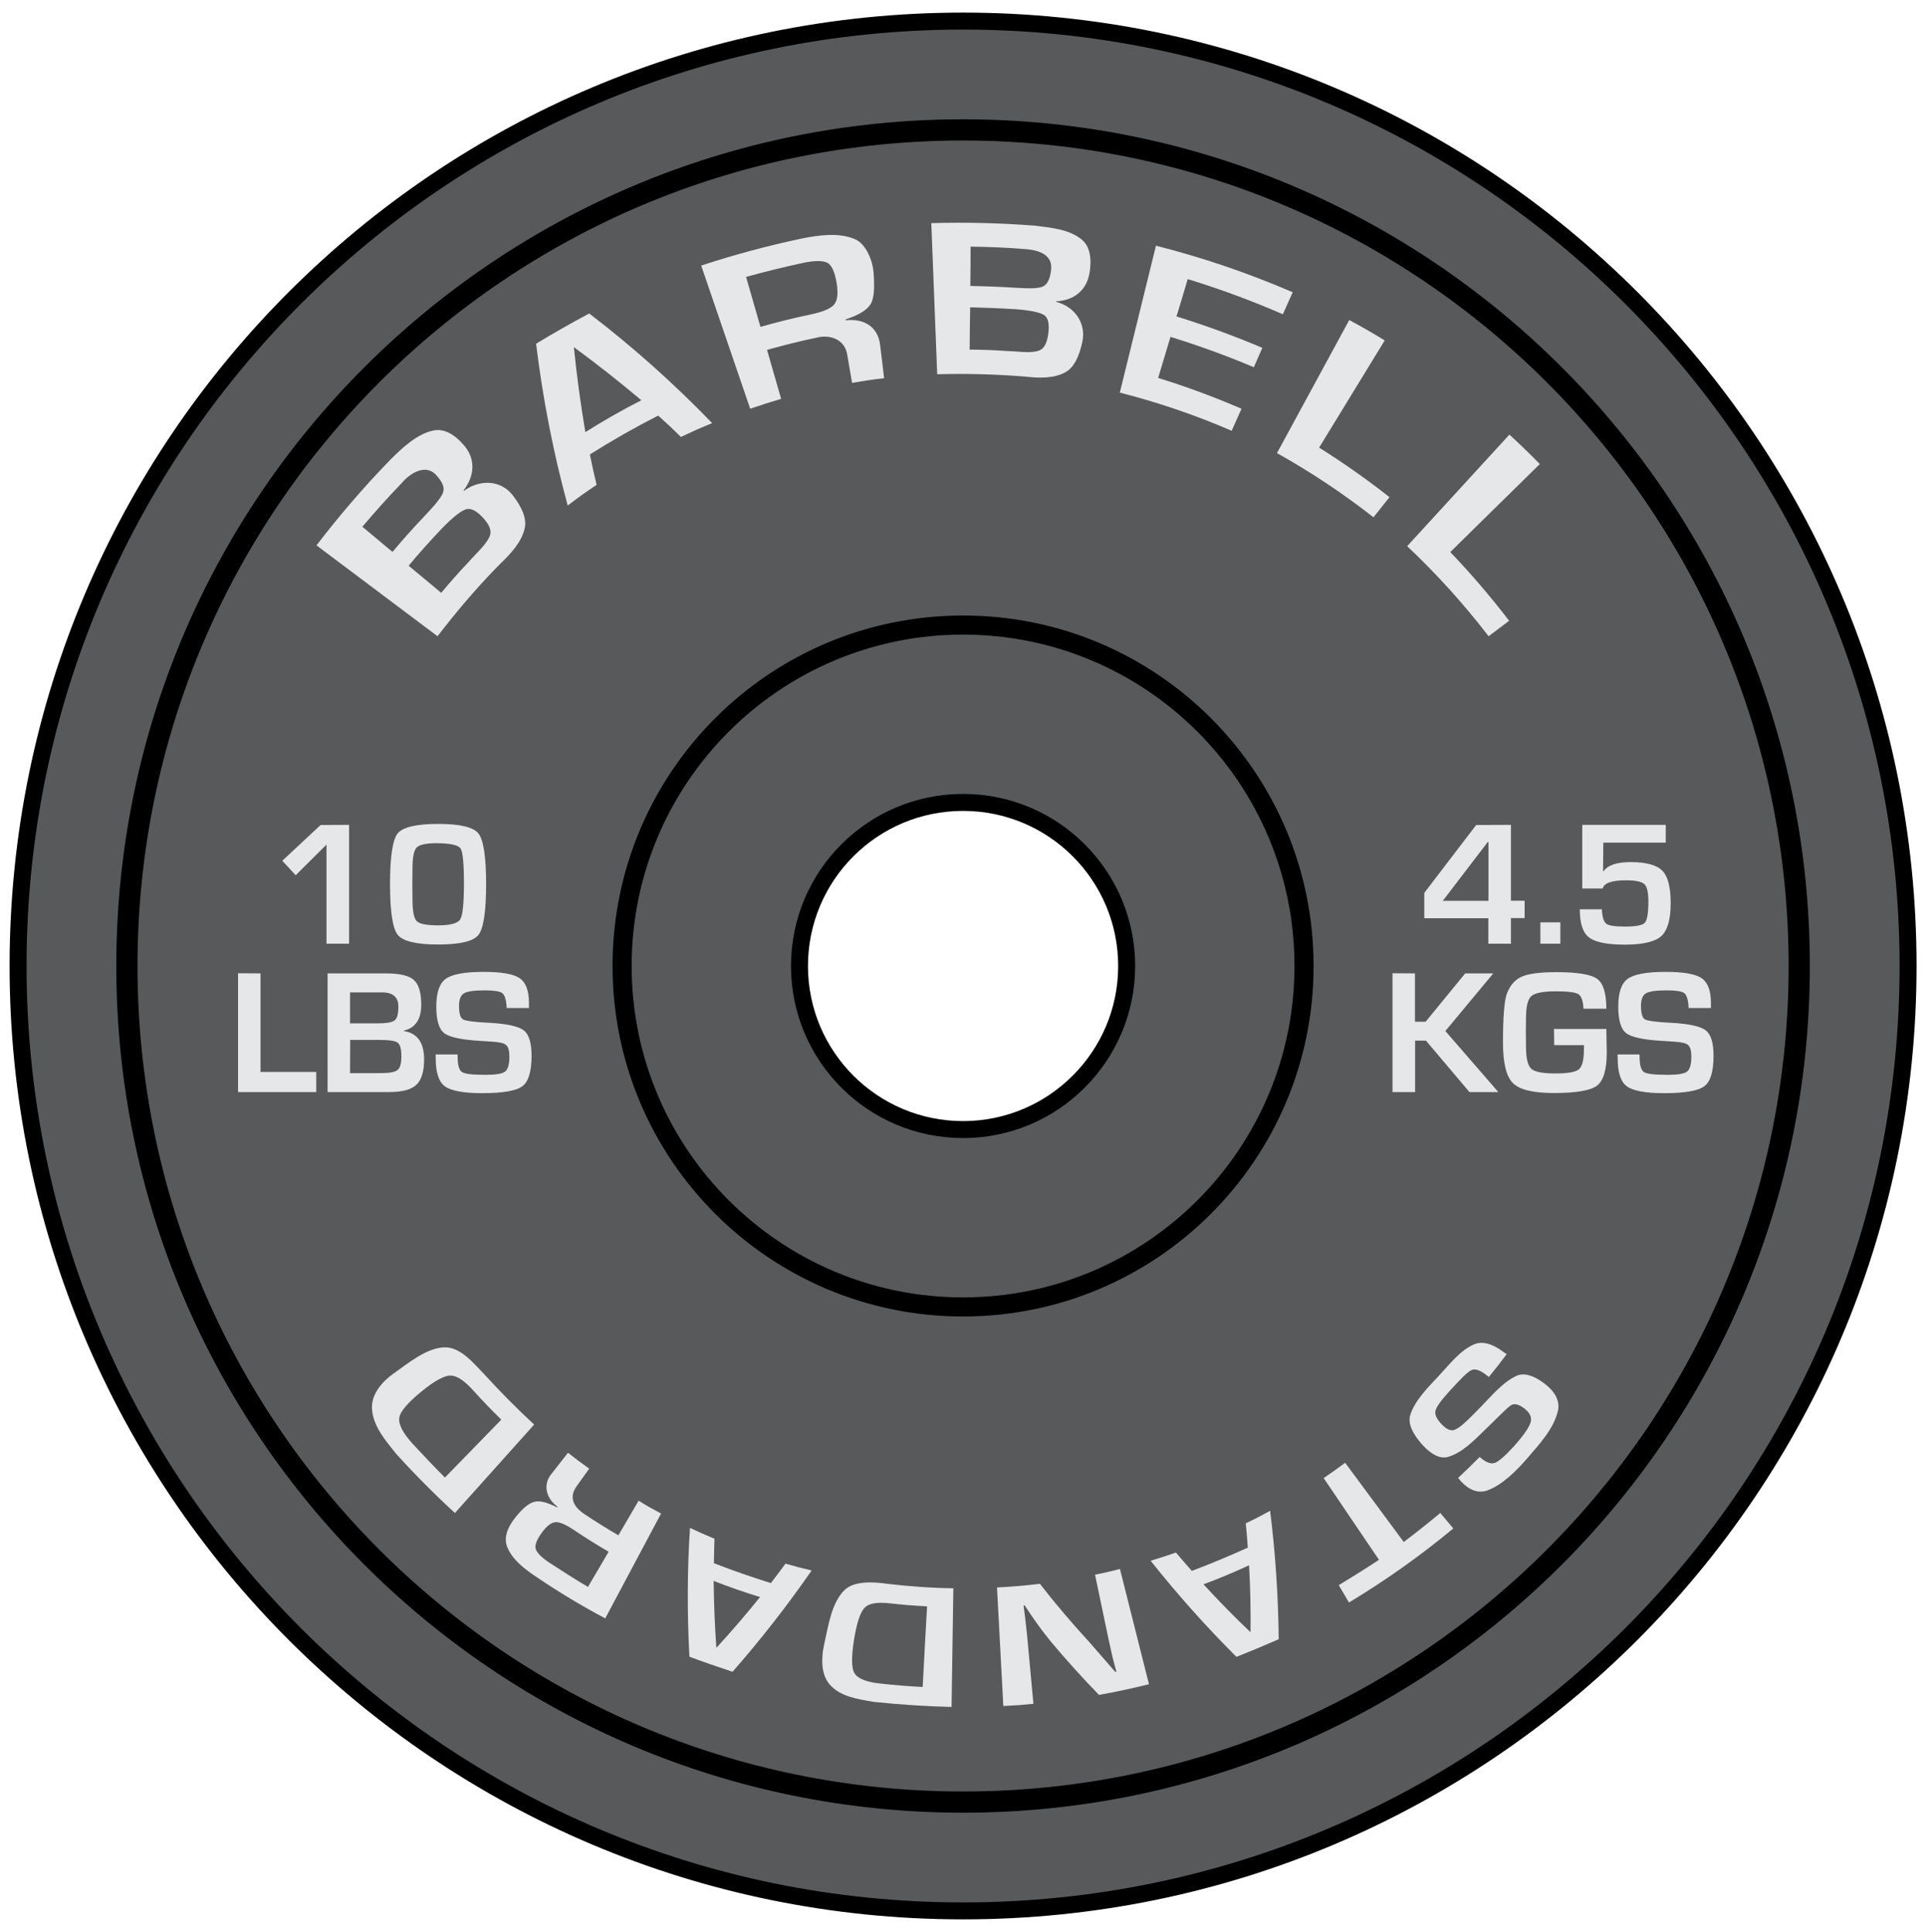 <?xml version="1.0" encoding="utf-8"?>
<!-- Generator: Adobe Illustrator 19.1.0, SVG Export Plug-In . SVG Version: 6.00 Build 0)  -->
<svg version="1.1" id="Layer_1" xmlns="http://www.w3.org/2000/svg" xmlns:xlink="http://www.w3.org/1999/xlink" x="0px" y="0px"
	 viewBox="397 -309.4 1406.9 1411.4" style="enable-background:new 397 -309.4 1406.9 1411.4;" xml:space="preserve">
<style type="text/css">
	.st0{fill:#58595B;stroke:#000000;stroke-width:12.397;stroke-miterlimit:10;}
	.st1{fill:#58595B;stroke:#000000;stroke-width:15.496;stroke-miterlimit:10;}
	.st2{enable-background:new    ;}
	.st3{fill:#E6E7E8;}
</style>
<g id="Layer_1_1_">
	<g>
		<g>
			<path class="st0" d="M1100.5-294c-381.2,0-690.3,309.1-690.3,690.3s309.1,690.3,690.3,690.3s690.3-309.1,690.3-690.3
				S1481.7-294,1100.5-294z M1100.5,1007.1c-337.3,0-610.8-273.5-610.8-610.8s273.5-610.8,610.8-610.8S1711.2,59,1711.2,396.3
				S1437.8,1007.1,1100.5,1007.1z"/>
			<path class="st1" d="M1100.5-214.5c-337.3,0-610.8,273.5-610.8,610.8s273.5,610.8,610.8,610.8s610.8-273.5,610.8-610.8
				S1437.8-214.5,1100.5-214.5z M1100.5,644.6c-137.1,0-248.3-111.2-248.3-248.3S963.3,148,1100.5,148s248.3,111.2,248.3,248.3
				S1237.6,644.6,1100.5,644.6z"/>
			<path class="st0" d="M1100.5,148c-137.1,0-248.3,111.2-248.3,248.3s111.2,248.3,248.3,248.3s248.3-111.2,248.3-248.3
				S1237.6,148,1100.5,148z M1100.5,515.8c-66,0-119.5-53.5-119.5-119.5s53.5-119.5,119.5-119.5S1220,330.3,1220,396.3
				S1166.4,515.8,1100.5,515.8z"/>
		</g>
		<g>
			<g class="st2">
				<path class="st3" d="M652,293.2V380h-16.5v-72.4L613,330l-9.8-10.6l28-26.1L652,293.2L652,293.2z"/>
				<path class="st3" d="M717,292.5c15.9,0,25.8,2.3,29.5,7c3.7,4.7,5.6,17,5.6,37s-1.9,32.4-5.6,37.1c-3.7,4.7-13.6,7-29.5,7
					s-25.8-2.4-29.5-7.1c-3.7-4.7-5.6-17.1-5.6-37.1s1.9-32.3,5.6-37C691.3,294.9,701.1,292.5,717,292.5z M715.7,306.6
					c-7.6,0-12.4,1.1-14.4,3.2c-2,2.2-3,7.3-3,15.4l-0.1,11.4l0.1,10.6c0,8.8,1,14.2,3.1,16.3c2,2.1,7.3,3.1,15.8,3.1
					c8.9,0,14.2-1.5,16-4.4c1.8-2.9,2.7-11.6,2.7-26.1c0-14.6-0.8-23.2-2.5-25.7C731.6,307.9,725.7,306.6,715.7,306.6z"/>
			</g>
			<g class="st2">
				<path class="st3" d="M587.3,401.7v72H628v14.7h-57.1v-86.8L587.3,401.7L587.3,401.7z"/>
				<path class="st3" d="M636.3,488.5v-86.8h42.6c10,0,16.8,1.6,20.4,4.8c3.6,3.2,5.4,9.2,5.4,18.1c0,10.7-4.3,17-12.8,18.9v0.3
					c9.9,1.5,14.9,8.4,14.9,20.7c0,8.9-1.9,15.1-5.7,18.6c-3.8,3.6-10.5,5.3-20,5.3h-44.8V488.5z M652.7,438.2h20.1
					c6.5,0,10.7-0.7,12.5-2.2c1.8-1.4,2.7-4.8,2.7-10c0-6.9-3.9-10.4-11.8-10.4h-23.5V438.2z M652.7,474.6h18.1l5.8-0.1
					c5.6,0,9.2-0.8,11-2.4c1.8-1.6,2.6-4.9,2.6-9.9c0-5.3-0.9-8.6-2.8-9.9c-1.8-1.4-6.4-2-13.6-2h-21L652.7,474.6L652.7,474.6z"/>
				<path class="st3" d="M783.2,427h-16.1c-0.1-0.8-0.1-1.4-0.1-1.8c-0.4-4.9-1.5-7.9-3.2-9.2c-1.8-1.2-6-1.9-12.6-1.9
					c-7.8,0-12.9,0.7-15.3,2.2c-2.4,1.4-3.6,4.5-3.6,9.1c0,5.5,1,8.8,2.9,9.9s8.4,2,19.3,2.5c12.9,0.7,21.3,2.6,25.1,5.5
					c3.8,3,5.7,9.1,5.7,18.5c0,11.5-2.2,19-6.7,22.3c-4.4,3.4-14.3,5.1-29.4,5.1c-13.6,0-22.7-1.7-27.2-5s-6.7-10-6.7-20.1l-0.1-3.2
					h16l0.1,1.8c0,6.1,1.1,9.8,3.2,11.1c2.1,1.4,7.9,2,17.4,2c7.4,0,12.1-0.8,14.1-2.4s3.1-5.2,3.1-10.9c0-4.2-0.8-7-2.3-8.4
					s-4.9-2.2-10-2.5l-9.1-0.6c-13.7-0.8-22.5-2.7-26.3-5.7c-3.8-3-5.7-9.5-5.7-19.4c0-10.1,2.3-16.9,6.9-20.2
					c4.6-3.4,13.8-5.1,27.6-5.1c13.1,0,21.8,1.5,26.4,4.6c4.5,3.1,6.8,9.1,6.8,18.1v3.7H783.2z"/>
			</g>
			<g class="st2">
				<path class="st3" d="M1500.7,293.2v55.4h10v12.7h-10V380h-16.5v-18.6h-46.8v-18.5l37.9-49.6L1500.7,293.2L1500.7,293.2z
					 M1484.3,348.7v-43h-0.5l-32.9,43H1484.3z"/>
				<path class="st3" d="M1536.8,364.4V380h-14.6v-15.6H1536.8z"/>
				<path class="st3" d="M1613.8,293.2v13h-45.6l-0.2,20.9h0.3c3.2-4.5,9.8-6.7,19.8-6.7c11.4,0,19.1,2.1,23.2,6.3
					c4.1,4.2,6.1,12.1,6.1,23.7c0,11.9-2.3,19.9-6.9,24.1c-4.6,4.1-13.4,6.2-26.6,6.2c-13,0-21.7-1.8-26.2-5.3s-6.7-10.3-6.7-20.5
					h16.1c0.3,5.6,1.4,9.1,3.2,10.5c1.8,1.4,6.4,2.1,13.6,2.1c8,0,12.9-0.9,14.6-2.8c1.7-1.8,2.6-7,2.6-15.5c0-6.7-1-10.9-2.9-12.7
					c-1.9-1.8-6.5-2.8-13.5-2.8c-10.3,0-16,2-17,6h-14.9v-46.5L1613.8,293.2L1613.8,293.2z"/>
			</g>
			<g class="st2">
				<path class="st3" d="M1430.6,401.7V437h7.8l28.9-35.3h20.5l-35,42.1l38.7,44.6h-21.1l-31.8-37.6h-7.9v37.6h-16.5v-86.8
					L1430.6,401.7L1430.6,401.7z"/>
				<path class="st3" d="M1532.2,442.3h38.2l0.3,17.2c0,12.5-2.4,20.6-7.1,24.2s-15.3,5.4-31.6,5.4c-15,0-24.9-2.4-29.8-7.2
					c-4.9-4.8-7.3-14.7-7.3-29.6c0-19,1-31,2.9-36c2.4-6.1,6.1-10.2,11-12.3c4.9-2.1,13.3-3.2,25-3.2c15.4,0,25.4,1.6,29.9,4.9
					s6.7,10.6,6.7,21.8h-16.7c-0.3-5.7-1.5-9.2-3.7-10.6s-7.7-2.1-16.4-2.1c-9.5,0-15.6,1.2-18.1,3.6c-2.6,2.4-3.8,7.9-3.8,16.7
					l-0.1,8.7l0.1,11.1c0,8.6,1.3,14.1,3.8,16.4c2.5,2.4,8.4,3.5,17.7,3.5c9,0,14.7-1,17.1-3s3.7-6.7,3.7-14.1l0.1-3.6h-21.8
					L1532.2,442.3L1532.2,442.3z"/>
				<path class="st3" d="M1646.6,427h-16.1c-0.1-0.8-0.1-1.4-0.1-1.8c-0.4-4.9-1.5-7.9-3.2-9.2c-1.8-1.2-6-1.9-12.6-1.9
					c-7.8,0-12.9,0.7-15.3,2.2c-2.4,1.4-3.6,4.5-3.6,9.1c0,5.5,1,8.8,2.9,9.9s8.4,2,19.3,2.5c12.9,0.7,21.3,2.6,25.1,5.5
					c3.8,3,5.7,9.1,5.7,18.5c0,11.5-2.2,19-6.7,22.3c-4.4,3.4-14.3,5.1-29.4,5.1c-13.6,0-22.7-1.7-27.2-5s-6.7-10-6.7-20.1l-0.1-3.2
					h16l0.1,1.8c0,6.1,1.1,9.8,3.2,11.1c2.1,1.4,7.9,2,17.4,2c7.4,0,12.1-0.8,14.1-2.4s3.1-5.2,3.1-10.9c0-4.2-0.8-7-2.3-8.4
					s-4.9-2.2-10-2.5l-9.1-0.6c-13.7-0.8-22.5-2.7-26.3-5.7s-5.7-9.5-5.7-19.4c0-10.1,2.3-16.9,6.9-20.2c4.6-3.4,13.8-5.1,27.6-5.1
					c13.1,0,21.8,1.5,26.4,4.6c4.5,3.1,6.8,9.1,6.8,18.1v3.7H1646.6z"/>
			</g>
		</g>
		<g>
			<g>
				<path class="st3" d="M716.6,155.4c-29.5-22.1-58.9-44.2-88.4-66.4c16.7-21.8,34.4-42.4,53.5-62.1c8.9-8.9,19.6-19.2,31.9-21.8
					c7.4-1.6,15.2,2.4,22.5,11c8.7,10.3,7.4,22.5-0.5,32.8c0.1,0.1,0.2,0.2,0.3,0.3c11.4-8.4,26.8-8.3,35.8,3.4
					c6.6,8.6,10.2,16.8,8.6,23.9c-2.2,10.1-10.4,18.8-17.8,25.9C746,119,730.9,136.8,716.6,155.4z M683.7,93.8
					c7.6-9.1,15.5-17.9,23.7-26.5c7.9-8.3,12.4-13.9,13.4-17.4s-0.9-7.7-5.4-12.5c-7.6-8.1-18.9-1-24.5,5.6
					c-10.1,10.5-19.8,21.3-29.2,32.4C669,81.5,676.3,87.6,683.7,93.8z M719.3,123.7c6.2-7.5,12.7-14.8,19.3-21.8
					c2.5-2.7,3.7-4.1,6.3-6.8c6.2-6.3,9.7-11.1,10.3-14.4c0.6-3.4-1.2-7.4-5.6-12.1c-4.6-4.9-8.6-6.9-12-6S728,68.1,719.5,77
					c-8.3,8.7-16.3,17.6-24,26.9C703.4,110.4,711.3,117,719.3,123.7z"/>
				<path class="st3" d="M877.8-5.8c-17.1,8.7-33.6,18.1-49.9,28.4c1.8,8.9,2.8,13.4,4.9,22.2c-8.6,5.8-12.8,8.8-21.1,15.1
					C801.1,21,793.5-18.3,788.6-58.3c12.8-7.8,25.7-15.1,38.8-22.1c32,24.5,61.8,51.1,89.8,80.1c-9.2,3.8-13.7,5.8-22.8,10.1
					C887.9,3.4,884.6,0.3,877.8-5.8z M865.5-17c-16-13.5-32.4-26.4-49.3-38.8c2.1,20.8,4.9,41.5,8.4,62.1
					C837.9-2.1,851.5-9.9,865.5-17z"/>
				<path class="st3" d="M945-10.8c-11.9-34.9-23.9-69.7-35.8-104.6c24.1-7.9,48.3-14.4,73.2-19.7c12.6-2.5,27.4-4.7,39.3,0.5
					c8.1,3.6,12.8,16,13.4,24c0.8,10.6,0.6,18.9-2.1,23.3c-2.7,4.5-8.8,8.1-18.2,11.2c0,0.3,0.1,0.4,0.1,0.7
					c13-1.5,23.5,4.6,25,18.1c1.2,9.7,1.8,14.5,2.9,24.2c-9.4,1.1-14.1,1.8-23.4,3.4c-1.4-7.9-2-11.9-3.4-19.9
					c-1.4-11.7-12.6-15.9-23-13c-12,2.5-23.9,5.5-35.7,8.8c3.4,11.9,6.9,23.9,10.3,35.8C958.6-15.3,954-13.9,945-10.8z M952.5-70.6
					c12.2-3.5,24.4-6.5,36.8-9.1c8.8-1.9,14.5-4.2,17-7.2s3.1-8.4,1.8-16c-1.3-7.8-3.5-12.6-6.5-14.4c-3.1-1.8-9.2-1.9-18.2,0
					c-13.9,3-27.6,6.4-41.4,10.2C945.5-95,949-82.8,952.5-70.6z"/>
				<path class="st3" d="M1081.6-36c-1.4-36.8-2.9-73.6-4.3-110.4c25.2-0.7,50-0.1,75.1,1.8c11.9,1.5,25.5,2.5,34.9,10.3
					c5.6,4.7,7.4,13.1,5.6,24.2c-2.1,12.8-11.4,20.2-24.3,20.8c0,0.2,0,0.2-0.1,0.4c13.5,3.5,22.1,15.5,19.1,29.4
					c-2.3,10.6-6.1,18.6-12.3,22c-8.5,4.8-19.9,4.3-29.5,3.2C1124.4-36,1103.1-36.6,1081.6-36z M1105.8-100.5
					c10.9,0.2,21.8,0.6,32.7,1.3c10.6,0.7,17.4,0.6,20.5-1c3.1-1.5,5.1-5.5,5.8-12.1c1-8.8-5.2-14.1-18.6-15.1
					c-13.4-1.1-26.8-1.7-40.2-1.8C1106-119.7,1105.9-110.1,1105.8-100.5z M1105.3-54c10.7,0.1,16.1,0.3,26.8,1
					c3.4,0.2,5.2,0.2,8.6,0.5c8.2,0.7,13.7,0.3,16.6-1.4c2.8-1.7,4.7-5.7,5.5-12.1c0.8-6.6-0.1-11-2.8-13s-9.7-3.7-21.1-4.5
					c-11.1-0.7-22.1-1.1-33.2-1.4C1105.5-74.7,1105.4-64.4,1105.3-54z"/>
				<path class="st3" d="M1264.6-105.5c-2.7,9.1-5.4,18.2-8.2,27.3c21.4,6.6,42.1,14.2,62.7,22.9c-2.5,5.7-3.7,8.5-6.2,14.2
					c-20-8.5-40.2-15.8-60.9-22.2c-3,10-6,20-9,30c20.8,6.4,40.9,13.9,60.9,22.5c-2.9,6.4-4.3,9.7-7.2,16.1
					c-26.6-11.5-53.6-20.7-81.7-27.9c8.8-35.8,17.6-71.6,26.4-107.3c34.3,8.7,67.4,20,99.9,34c-2.9,6.5-4.3,9.7-7.2,16.1
					C1311.4-89.7,1288.4-98.2,1264.6-105.5z"/>
				<path class="st3" d="M1408.5-60.7c-16,26.1-31.9,52.2-47.9,78.3c17.8,11.2,34.9,23.2,51.4,36.2c-4.7,5.9-7,8.8-11.7,14.7
					c-22.4-17.5-45.7-33-70.5-46.9c17.6-32.4,35.2-64.8,52.8-97.2C1391.5-70.8,1400.1-65.9,1408.5-60.7z"/>
				<path class="st3" d="M1521.8,29.6c-21.8,21.4-43.6,42.9-65.4,64.3c15.3,16,29.5,32.6,43,50.2c-6,4.5-9,6.8-15,11.3
					c-18.2-23.6-37.8-45.4-59.5-65.8c24.9-27.2,49.8-54.3,74.7-81.5C1507.1,15,1514.6,22.2,1521.8,29.6z"/>
			</g>
		</g>
		<g>
			<g>
				<path class="st3" d="M1462.1,770.3c6.4-6,9.5-9,15.7-15.3c0.7,0.5,1.1,0.9,1.4,1.1c3.8,3.1,7.1,4.1,9.7,3.2s7.2-4.7,13.5-11.6
					c7.4-8.2,11.5-14.2,12.6-17.8c1.1-3.5-0.2-6.8-3.7-9.7c-4.2-3.5-7.6-4.5-10.2-3.2s-8.8,8-19.3,18.1
					c-7.8,7.5-16.8,17.1-27.4,19.9c-5.4,1.4-11.6-1.6-18-8.5c-7.8-8.5-11-16.1-9.3-22c3.2-10.7,13.5-20.9,21.3-29.2
					c7.5-8.1,15.3-18.3,25.4-22.6c5.8-2.5,13.1-0.7,21.2,5.4c1,0.7,1.6,1.1,2.6,1.8c-5.1,6.8-7.7,10.1-13,16.6
					c-0.6-0.4-0.9-0.7-1.5-1.1c-4.7-3.8-8.4-5.1-11.2-3.9c-2.8,1.2-7.9,6.4-15.9,15.2c-6.2,6.8-9.7,11.5-10.4,14.5
					c-0.7,2.9,1,6.4,5,10.4c3,3,5.6,4.2,8,3.8c2.4-0.5,6-3,10.8-7.7c3.4-3.3,5.1-5,8.5-8.5c8.1-8.2,16.6-18.8,26.9-23.5
					c5.3-2.4,12.3-0.5,20.2,5.5c8.1,6.1,11.7,13.1,10,20.2c-3,12.9-13.3,24-21.9,34c-7.9,9.1-18.3,19.9-29.6,24
					c-6.5,2.4-13.2-0.1-19.3-6.6C1463.5,771.8,1463,771.3,1462.1,770.3z"/>
				<path class="st3" d="M1404.3,830.1c-13.5-19.9-27-39.8-40.4-59.7c6.4-4.3,9.5-6.6,15.7-11.2c14.3,19.3,28.6,38.6,42.8,57.9
					c9.1-6.9,17.9-13.9,26.7-21.2c3.8,4.5,5.7,6.8,9.5,11.3c-24.1,20-49.4,37.9-76.2,54.1c-3-5.1-4.5-7.6-7.5-12.7
					C1384.9,842.6,1394.6,836.5,1404.3,830.1z"/>
				<path class="st3" d="M1267.6,838.2c13.8-5.2,27.4-10.9,40.9-17c-0.5-7.1-0.8-10.7-1.5-17.7c7.2-3.5,10.7-5.3,17.8-9.2
					c3.9,31.2,5.9,62.3,6.3,93.8c-10.2,4.5-20.5,8.8-30.9,12.9c-22.3-22.2-43.1-45.6-62.7-70.2c7.4-2.2,11.1-3.5,18.5-6
					C1260.5,830.1,1262.9,832.9,1267.6,838.2z M1276.1,848c11.1,12,22.5,23.8,34.4,35c0.1-16.3-0.1-32.6-1.1-48.9
					C1298.5,839.2,1287.4,843.8,1276.1,848z"/>
				<path class="st3" d="M1129.9,936.9c-1.5-28.9-3.1-57.8-4.6-86.6c10.4-0.5,21-1.4,31.3-2.7c11.5,14.8,23.5,28.9,36.2,42.7
					c1.9,2.1,5,5.7,9.5,10.9c1.9,2.2,2.8,3.3,4.7,5.4c1.9,2.2,2.8,3.2,4.7,5.4c0.3-0.1,0.5-0.1,0.8-0.2c-0.6-2.2-0.9-3.3-1.5-5.5
					s-0.8-3.3-1.4-5.5c-1-4.4-1.5-6.7-2.5-11.1c-3.4-16.2-6.8-32.5-10.2-48.7c7.3-1.5,10.9-2.3,18.2-4.2
					c7.1,28.1,14.1,56.1,21.2,84.2c-12.1,3-24.3,5.6-36.5,7.8c-12.3-12.6-24-25.6-35.3-39.1c-2.9-3.6-6.3-7.9-10-13.1
					c-1.9-2.6-2.8-4-4.6-6.6c-1.8-2.7-2.7-4-4.5-6.7c-0.3,0-0.4,0-0.7,0.1c0.3,2.2,0.4,3.3,0.7,5.6c0.3,2.2,0.4,3.3,0.7,5.5
					c0.5,4.5,0.7,6.7,1.2,11.1c1.5,16.6,3.1,33.2,4.6,49.7C1143,936.2,1138.7,936.5,1129.9,936.9z"/>
				<path class="st3" d="M1093.4,850.9c-0.4,28.9-0.9,57.8-1.3,86.7c-19-0.5-37.9-1.7-56.8-3.7c-11.5-2-24.5-3.7-32.3-12.8
					c-6.5-7.6-6.1-19.5-4-29.1c3-13.4,5.4-30.5,14.8-39.7c7.1-7,21.2-6.1,31.1-4.7C1061,849.5,1077.2,850.7,1093.4,850.9z
					 M1074.2,864.1c-10.9-0.6-16.3-1-27.1-2.2c-9.1-1-15.2-0.1-18.4,3.1c-3.2,3.2-5.8,10.9-7.8,23.1c-2,12.6-2,20.9,0.2,24.7
					c2.1,3.8,8.2,6.5,18.1,7.6c10.5,1.2,21.2,2.1,31.8,2.6C1072,903.4,1073.1,883.7,1074.2,864.1z"/>
				<path class="st3" d="M918.5,832.6c13.7,5.3,27.5,10.1,41.6,14.5c4.4-5.7,6.5-8.5,10.7-14.2c7.6,2.2,11.4,3.2,19.1,5
					c-17.9,25.8-37.1,50.4-57.8,74c-10.6-3.5-21-7.1-31.5-11c-1.7-31.4-1.6-62.7,0.4-94.1c7.1,3.3,10.7,4.9,17.9,7.9
					C918.7,821.8,918.6,825.4,918.5,832.6z M918.3,845.5c0.2,16.3,0.8,32.7,2,48.9c11-12,21.7-24.4,31.9-37.1
					C940.7,853.8,929.4,849.9,918.3,845.5z"/>
				<path class="st3" d="M879.9,796.3c-13.6,25.5-27.2,51.1-40.8,76.6c-17.3-9.2-34.1-19.3-50.3-30.3c-8.3-5.5-17.9-12.8-21.4-22.2
					c-2.3-6.1-0.2-13.3,5.8-20.9c5.4-6.9,10.1-10.8,14.2-11.8c4-1,9.5,0.5,16.6,4.1c0.1-0.2,0.2-0.3,0.3-0.5
					c-8.2-5.8-11.2-16.2-4.2-24.3c4.7-6,7.1-9.1,11.8-15.1c6.1,4.8,9.2,7.1,15.5,11.6c-3.7,5.2-5.5,7.7-9.2,12.9
					c-5.2,7.3-3.4,14.2,5.7,20.3c8.1,5.4,16.4,10.6,24.8,15.5c4.9-8.4,9.9-16.8,14.8-25.3C869.9,790.9,873.2,792.7,879.9,796.3z
					 M841.6,824.2c-8.6-5-17.1-10.3-25.4-15.9c-6-4-10.4-5.9-13.5-5.7c-3.1,0.3-6.4,2.8-10,7.8s-5.1,8.9-4.4,11.6s4,6.2,10,10.2
					c9.3,6.1,18.6,12,28.2,17.7C831.5,841.4,836.5,832.8,841.6,824.2z"/>
				<path class="st3" d="M787.2,731.3c-19.3,21.5-38.6,43.1-57.9,64.6c-15-13.8-29.3-28.2-43-43.3c-7.9-9.9-17.2-20.6-17.6-33.5
					c-0.3-10.3,7.6-19.3,15.8-25.1c11.2-7.9,24.7-19.2,37.9-19.1c11.1,0.1,20.4,11.4,28.1,19.4C762.3,707.2,774.4,719.5,787.2,731.3
					z M763.2,727.7c-7-6.8-13.8-13.9-20.3-21.1c-6.6-7.4-12.2-11.1-16.8-11.1c-4.7,0-11.8,3.9-21.4,11.8c-9.9,8.1-15.3,14.4-16,18.9
					c-0.8,4.5,2.3,11,9.6,19c7.8,8.4,15.6,16.7,23.7,24.8C735.7,755.9,749.4,741.8,763.2,727.7z"/>
			</g>
		</g>
	</g>
</g>
<g id="Layer_2">
</g>
</svg>
